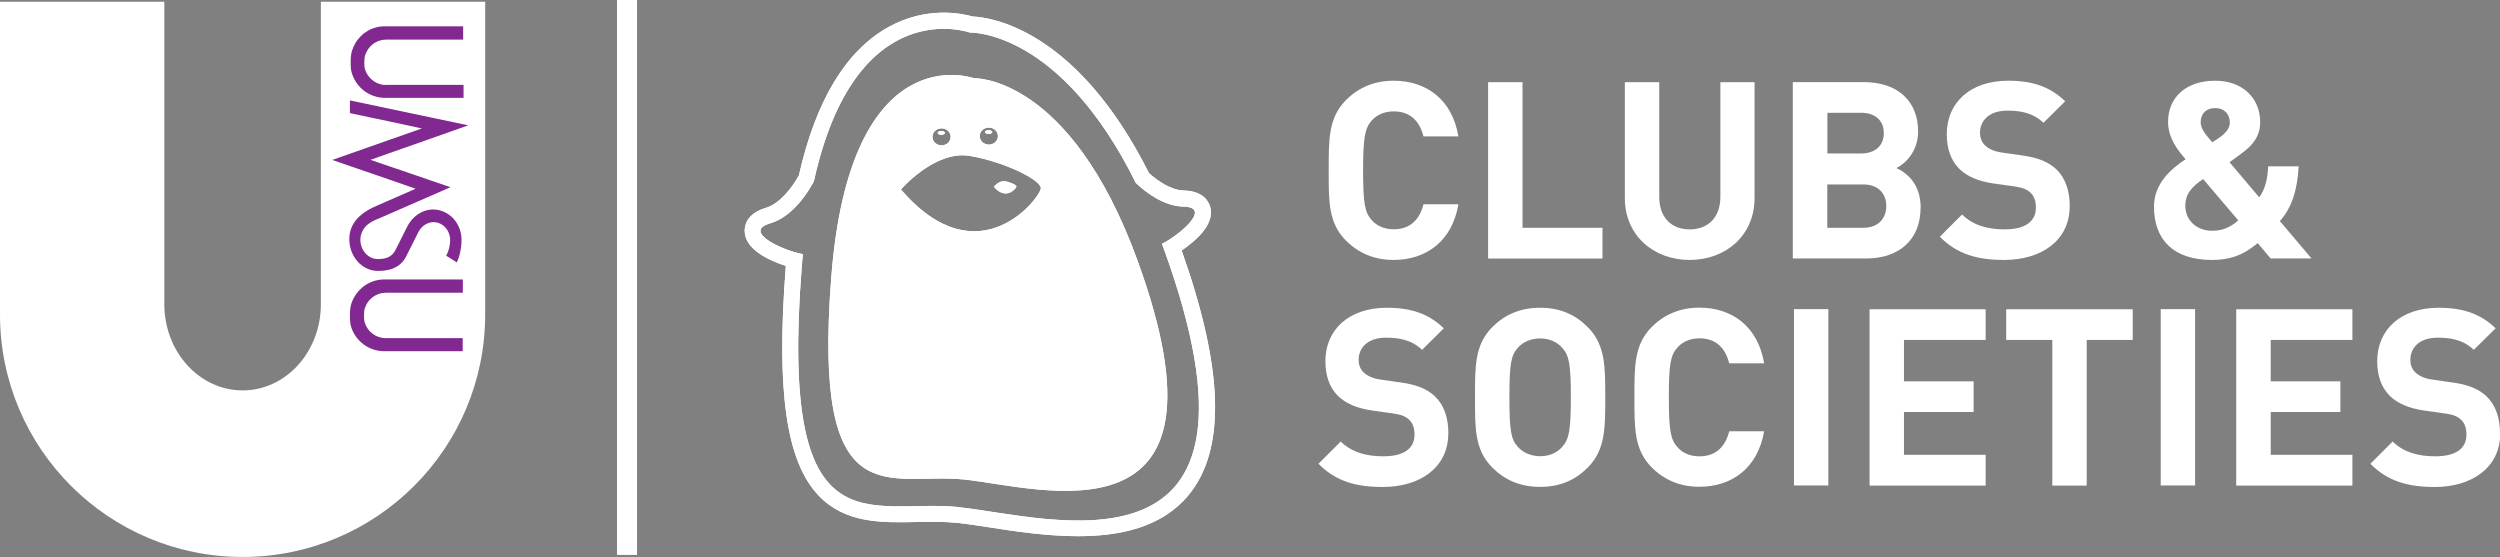 <?xml version="1.0" encoding="UTF-8"?>
<svg id="White" xmlns="http://www.w3.org/2000/svg" viewBox="0 0 234.76 52.31">
  <rect x="0" y="0" width="234.76" height="52.31" fill="#808080" stroke="none"/>
  <defs>
    <style>
      .cls-1 {
        fill: #812990;
      }

      .cls-1, .cls-2 {
        stroke-width: 0px;
      }

      .cls-2 {
        fill: #fff;
      }
    </style>
  </defs>
  <g>
    <path class="cls-2" d="M234.76,40.71c0-1.46-.4-2.67-1.28-3.51-.7-.65-1.65-1.07-3.16-1.28l-1.95-.28c-.68-.09-1.21-.35-1.54-.65-.35-.32-.49-.77-.49-1.19,0-1.14.84-2.09,2.56-2.09,1.09,0,2.35.14,3.4,1.14l2.05-2.02c-1.42-1.37-3.07-1.93-5.35-1.93-3.58,0-5.77,2.07-5.77,5.02,0,1.4.4,2.47,1.19,3.26.74.72,1.79,1.16,3.21,1.37l2,.28c.77.11,1.14.28,1.47.58.35.32.51.81.51,1.4,0,1.33-1.02,2.04-2.93,2.04-1.54,0-2.95-.35-4-1.39l-2.09,2.09c1.63,1.65,3.53,2.18,6.05,2.18,3.47,0,6.14-1.81,6.14-5.02M220.9,45.59v-2.88h-7.67v-4.02h6.54v-2.88h-6.54v-3.89h7.67v-2.88h-10.91v16.56h10.91ZM206.13,29.03h-3.23v16.56h3.23v-16.56ZM200.27,31.92v-2.88h-11.88v2.88h4.33v13.68h3.23v-13.68h4.32ZM186.46,45.59v-2.88h-7.67v-4.02h6.54v-2.88h-6.54v-3.89h7.67v-2.88h-10.9v16.56h10.9ZM171.69,29.03h-3.23v16.56h3.23v-16.56ZM165.66,40.5h-3.28c-.33,1.33-1.16,2.35-2.79,2.35-.89,0-1.61-.32-2.07-.86-.63-.7-.81-1.49-.81-4.68s.18-3.98.81-4.68c.47-.53,1.19-.86,2.07-.86,1.63,0,2.46,1.02,2.79,2.35h3.28c-.58-3.46-3-5.23-6.09-5.23-1.81,0-3.3.65-4.46,1.81-1.67,1.67-1.63,3.74-1.63,6.6s-.04,4.93,1.63,6.6c1.16,1.16,2.65,1.81,4.46,1.81,3.07,0,5.51-1.77,6.09-5.23M147.51,37.31c0,3.19-.19,3.95-.81,4.65-.47.54-1.19.88-2.07.88s-1.63-.35-2.1-.88c-.63-.7-.79-1.46-.79-4.65s.16-3.95.79-4.65c.47-.54,1.21-.88,2.1-.88s1.6.35,2.07.88c.63.7.81,1.46.81,4.65M150.74,37.31c0-2.86.02-4.93-1.65-6.6-1.16-1.16-2.58-1.81-4.46-1.81s-3.33.65-4.49,1.81c-1.67,1.67-1.63,3.74-1.63,6.6s-.05,4.93,1.63,6.6c1.16,1.16,2.6,1.81,4.49,1.81s3.3-.65,4.46-1.81c1.67-1.67,1.65-3.74,1.65-6.6M136.01,40.71c0-1.46-.4-2.67-1.28-3.51-.7-.65-1.65-1.07-3.16-1.28l-1.96-.28c-.67-.09-1.21-.35-1.54-.65-.35-.32-.49-.77-.49-1.19,0-1.14.84-2.09,2.56-2.09,1.1,0,2.35.14,3.4,1.14l2.04-2.02c-1.42-1.37-3.07-1.93-5.35-1.93-3.58,0-5.77,2.07-5.77,5.02,0,1.4.4,2.47,1.18,3.26.75.72,1.79,1.16,3.21,1.37l2,.28c.77.11,1.14.28,1.47.58.35.32.51.81.51,1.4,0,1.33-1.02,2.04-2.93,2.04-1.54,0-2.95-.35-4-1.39l-2.09,2.09c1.63,1.65,3.53,2.18,6.05,2.18,3.47,0,6.14-1.81,6.14-5.02"/>
    <path class="cls-2" d="M210.18,20.69c-.76.68-1.49.98-2.46.98-1.4,0-2.51-.95-2.51-2.33,0-1.19.67-1.84,1.67-2.53l3.3,3.88ZM209.39,11.5c0,.58-.42,1.02-.95,1.4,0,0-.47.33-.7.46-.58-.68-1.09-1.26-1.09-1.86,0-.77.46-1.35,1.37-1.35.86,0,1.37.58,1.37,1.35M217.06,24.27l-2.97-3.51c1.16-1.3,1.65-3,1.76-5.14h-2.86c-.05,1.19-.3,2.19-.84,2.91l-2.79-3.3c.42-.28,1.18-.86,1.18-.86,1.02-.74,1.7-1.61,1.7-2.89,0-2.25-1.63-3.9-4.23-3.9-2.77,0-4.42,1.6-4.42,3.86,0,1.58.98,2.75,1.65,3.51-1.44.95-2.97,2.33-2.97,4.44,0,3.12,1.81,5.02,5.46,5.02,2.37,0,3.51-.98,4.28-1.58l1.21,1.44h3.84ZM194.36,19.39c0-1.46-.4-2.67-1.28-3.51-.7-.65-1.65-1.07-3.16-1.28l-1.96-.28c-.68-.09-1.21-.35-1.54-.65-.35-.33-.49-.77-.49-1.19,0-1.14.84-2.09,2.56-2.09,1.09,0,2.35.14,3.4,1.14l2.04-2.02c-1.42-1.37-3.07-1.93-5.35-1.93-3.58,0-5.77,2.07-5.77,5.02,0,1.4.4,2.47,1.18,3.26.75.72,1.79,1.16,3.21,1.37l2,.28c.77.12,1.14.28,1.47.58.35.33.51.81.51,1.4,0,1.33-1.03,2.05-2.93,2.05-1.54,0-2.95-.35-4-1.4l-2.09,2.09c1.63,1.65,3.53,2.18,6.05,2.18,3.46,0,6.14-1.81,6.14-5.02M177.13,19.34c0,1.12-.7,2.05-2.17,2.05h-3.37v-4.07h3.37c1.47,0,2.17.91,2.17,2.02M176.9,12.5c0,1.14-.77,1.91-2.14,1.91h-3.16v-3.82h3.16c1.37,0,2.14.77,2.14,1.91M180.36,19.5c0-2.21-1.28-3.26-2.28-3.72.84-.4,2.04-1.58,2.04-3.42,0-2.84-1.88-4.65-5.12-4.65h-6.65v16.56h6.93c2.95,0,5.07-1.67,5.07-4.77M164.76,18.6V7.72h-3.21v10.77c0,1.91-1.14,3.05-2.88,3.05s-2.86-1.14-2.86-3.05V7.72h-3.23v10.88c0,3.51,2.7,5.81,6.09,5.81s6.09-2.3,6.09-5.81M150.48,24.27v-2.88h-7.51V7.72h-3.23v16.56h10.74ZM136.95,19.18h-3.28c-.33,1.33-1.16,2.35-2.79,2.35-.89,0-1.61-.33-2.07-.86-.63-.7-.81-1.49-.81-4.67s.19-3.98.81-4.68c.47-.54,1.19-.86,2.07-.86,1.63,0,2.46,1.02,2.79,2.35h3.28c-.58-3.46-3-5.23-6.09-5.23-1.81,0-3.3.65-4.46,1.81-1.67,1.68-1.63,3.75-1.63,6.61s-.05,4.93,1.63,6.6c1.16,1.16,2.65,1.81,4.46,1.81,3.07,0,5.51-1.77,6.09-5.23"/>
    <path class="cls-2" d="M45.56,29.56V.16h-15.43v28.42c0,4.46-3.29,8.08-7.35,8.08s-7.34-3.62-7.35-8.08V.16H0v29.39h0c.01,12.57,10.21,22.75,22.78,22.75s22.77-10.18,22.78-22.75Z"/>
    <path class="cls-1" d="M34.89,2.72h0s.04-.02.06-.03c-.02,0-.04.02-.06.03M36.25,7.98h0c-.69,0-1.28-.34-1.65-.84,0,0-.01,0-.02-.01,0,0,.01.01.02.01-.03-.04-.06-.09-.09-.13h0s0,0,0,0c-.09-.14-.17-.29-.22-.45-.07-.22-.08-.45-.08-.69s.01-.49.09-.72c.05-.14.12-.28.19-.41,0,0,0,0,0,0,.36-.61,1-1.01,1.76-1.02h7.24v-1.25h-7.34s0,0-.01,0c0,0-.01,0-.02,0h0c-.09,0-.17,0-.26.01-.08,0-.17.02-.25.03-.13.02-.26.05-.39.09-.11.03-.22.07-.32.11h0s-.06.03-.1.04c-.03.01-.06.03-.08.04-.03.02-.06.03-.09.05-.02.01-.05.03-.07.04-.08.05-.16.1-.24.15,0,0,0,0-.01,0,0,0,0,0,.01,0-.2.13-.37.29-.53.46-.01.01-.02.02-.03.04-.06.07-.12.13-.17.2h0c-.09.11-.17.23-.24.36-.05.08-.09.16-.12.24-.01.02-.02.04-.03.06-.04.08-.07.17-.1.25,0,0,0,0,0,0,0,.02-.02.04-.03.07-.12.36-.14.74-.14,1.13s.01.75.13,1.09c.43,1.31,1.63,2.25,3.09,2.26,0-.02,0-.04-.02-.07,0,.02.01.05.02.07h0s7.38,0,7.38,0v-1.22h-7.24ZM34.41,4.71s.01,0,.02,0c0,0-.01,0-.02,0M43.46,31.75h-7.24c-.93,0-1.69-.6-1.96-1.43-.07-.21-.08-.45-.08-.69s.01-.49.09-.72c.28-.82,1.03-1.41,1.95-1.42h7.24v-1.25h-7.38c-1.45.01-2.64.95-3.08,2.25-.12.36-.14.74-.14,1.14s.01.75.12,1.09c.43,1.31,1.63,2.25,3.09,2.26h7.38v-1.22ZM34.65,20.99c.36-.25.6-.35,1.01-.51l6.64-2.9-5.08-1.74-.15-.05s0,0,0,0c0,0,0,0,0,0l-.47-.16-.05-.02h0l-.8-.27-.96-.33,1.63-.58s0,0,0,0c0,0,0,0,0,0l.6-.21,1.14-.4-.28.1,6.09-2.15-11.11-2.34v1.19l1.92.41h0l1.58.33,3.25.7-2.95,1.04h.02s-.03,0-.03,0h0l-5.45,1.92,5.29,1.82.08.03s0-.02,0-.03c0,0,0,.02,0,.03l2.46.85s-2.78,1.21-3.72,1.63c0,0,.02-.01.03-.01-.01,0-.03.01-.04.02,0,0-.01.01-.02.02,0,0,.01-.01.02-.02-.16.07-.27.12-.3.13-1.21.59-2.2,1.51-2.2,2.96,0,1.65,1.2,2.99,2.69,2.99.5,0,.96-.06,1.37-.21h0s.03-.01.05-.02h0c.51-.21.93-.55,1.23-1.13,0,0,0,0,0,0h0s.15-.3.15-.3l.99-1.97h0s0,0,0,0c.28-.55.81-.95,1.43-.95.86,0,1.56.75,1.56,1.68,0,.45-.11.93-.26,1.24-.03.06-.09.17-.11.23l1,.63c.25-.53.44-1.34.44-2.11,0-1.58-1.17-2.84-2.67-2.86-1.08.01-1.97.69-2.44,1.63,0,0,0,0,0,0h0s-1.14,2.27-1.14,2.27h0c-.34.58-.91.76-1.6.76-.91,0-1.65-.82-1.65-1.83,0-.56.31-1.16.77-1.48M36.67,13.1s-.1.02-.13.06c.03-.04.1-.03.13-.06M35.71,15.35s-.05.02-.06.06c0-.03.03-.05.06-.06"/>
    <rect class="cls-2" x="57.94" width="1.88" height="52.11"/>
    <g>
      <path class="cls-2" d="M88.39,12.66c.19,0,.34-.08.34-.18s-.16-.18-.34-.18-.34.08-.34.18.16.18.34.18Z"/>
      <path class="cls-2" d="M92.83,12.58c.19,0,.35-.08.35-.18s-.16-.18-.35-.18-.34.08-.34.18.16.18.34.18Z"/>
      <path class="cls-2" d="M94.37,17.02c-.53-.09-1.05.51-1.05.51,1.18,1.38,2.13.11,2.13-.02,0-.13-.55-.4-1.08-.49Z"/>
      <path class="cls-2" d="M110.95,23.53c1.27-.86,3.08-2.4,2.72-4-.11-.48-.56-1.59-2.5-1.64-1.26-.03-2.54-.97-3.28-1.64-6.82-13.57-14.9-14.63-16.56-14.7-.96-.28-4.3-1-7.88.98-4,2.21-6.84,6.89-8.43,13.94-.7,1.26-1.85,2.68-3.11,3.05-1.88.56-2.01,1.77-1.98,2.27.1,1.69,2.37,2.7,3.86,3.18,0,.02,0,.04,0,.06-.91,11.65.03,18.28,3.06,21.48,2.49,2.64,5.9,2.58,9.18,2.51,1.28-.02,2.61-.05,3.88.08.85.09,1.89.25,2.99.42,2.43.38,5.4.83,8.33.83,3.98,0,7.9-.84,10.39-3.87,3.51-4.28,3.3-11.79-.66-22.96ZM90.06,47.62c-8.36-.87-16.89,4.57-14.78-22.47.03-.44.07-.88.11-1.3-.02,0-.03,0-.05,0-1.71-.29-5.72-2.08-3.01-2.88,2.18-.64,3.63-3.05,4.1-3.96,3.94-17.82,14.65-13.95,14.65-13.95,0,0,8.43-.33,15.58,14.12.94.89,2.62,2.18,4.47,2.22,2.73.07-.39,2.68-2.02,3.5.05.14.1.28.16.42,11.74,32.26-10.86,25.17-19.22,24.31Z"/>
      <path class="cls-2" d="M91.43,7.34s-11.59-4.19-13.37,18.69c-1.78,22.87,5.43,18.27,12.5,19,7.07.74,26.19,6.73,16.26-20.56-6.36-17.48-15.39-17.13-15.39-17.13ZM92.86,11.98c.47,0,.85.36.85.8s-.38.8-.85.8-.86-.36-.86-.8.38-.8.86-.8ZM88.42,12.05c.47,0,.85.36.85.8s-.38.8-.85.8-.86-.36-.86-.8.38-.8.86-.8ZM84.6,17.79s3.21-3.71,6.47-3.15c3.26.56,6.65,2.24,6.67,3.03.02.79-5.84,8.62-13.14.12Z"/>
    </g>
  </g>
  <g>
    <path class="cls-2" d="M88.39,12.66c.19,0,.34-.08.34-.18s-.16-.18-.34-.18-.34.08-.34.18.16.18.34.18Z"/>
    <path class="cls-2" d="M92.83,12.58c.19,0,.35-.08.35-.18s-.16-.18-.35-.18-.34.08-.34.18.16.18.34.18Z"/>
    <path class="cls-2" d="M94.37,17.02c-.53-.09-1.05.51-1.05.51,1.18,1.38,2.13.11,2.13-.02,0-.13-.55-.4-1.08-.49Z"/>
    <path class="cls-2" d="M110.95,23.53c1.27-.86,3.08-2.4,2.72-4-.11-.48-.56-1.59-2.5-1.64-1.26-.03-2.54-.97-3.28-1.64-6.82-13.57-14.9-14.63-16.56-14.7-.96-.28-4.3-1-7.88.98-4,2.21-6.84,6.89-8.43,13.94-.7,1.26-1.85,2.68-3.11,3.05-1.88.56-2.01,1.77-1.98,2.27.1,1.69,2.37,2.7,3.86,3.18,0,.02,0,.04,0,.06-.91,11.65.03,18.28,3.06,21.48,2.49,2.64,5.9,2.58,9.18,2.51,1.28-.02,2.61-.05,3.88.08.85.09,1.89.25,2.99.42,2.43.38,5.4.83,8.33.83,3.98,0,7.9-.84,10.39-3.87,3.51-4.28,3.3-11.79-.66-22.96ZM90.06,47.62c-8.36-.87-16.89,4.57-14.78-22.47.03-.44.07-.88.11-1.3-.02,0-.03,0-.05,0-1.71-.29-5.72-2.08-3.01-2.88,2.18-.64,3.63-3.05,4.1-3.96,3.94-17.82,14.65-13.95,14.65-13.95,0,0,8.43-.33,15.58,14.12.94.89,2.62,2.18,4.47,2.22,2.73.07-.39,2.68-2.02,3.5.05.14.1.28.16.42,11.74,32.26-10.86,25.17-19.22,24.31Z"/>
    <path class="cls-2" d="M91.43,7.34s-11.59-4.19-13.37,18.69c-1.78,22.87,5.43,18.27,12.5,19,7.07.74,26.19,6.73,16.26-20.56-6.36-17.48-15.39-17.13-15.39-17.13ZM92.86,11.98c.47,0,.85.36.85.8s-.38.8-.85.8-.86-.36-.86-.8.38-.8.86-.8ZM88.42,12.05c.47,0,.85.36.85.8s-.38.8-.85.8-.86-.36-.86-.8.38-.8.86-.8ZM84.6,17.79s3.21-3.71,6.47-3.15c3.26.56,6.65,2.24,6.67,3.03.02.79-5.84,8.62-13.14.12Z"/>
  </g>
</svg>